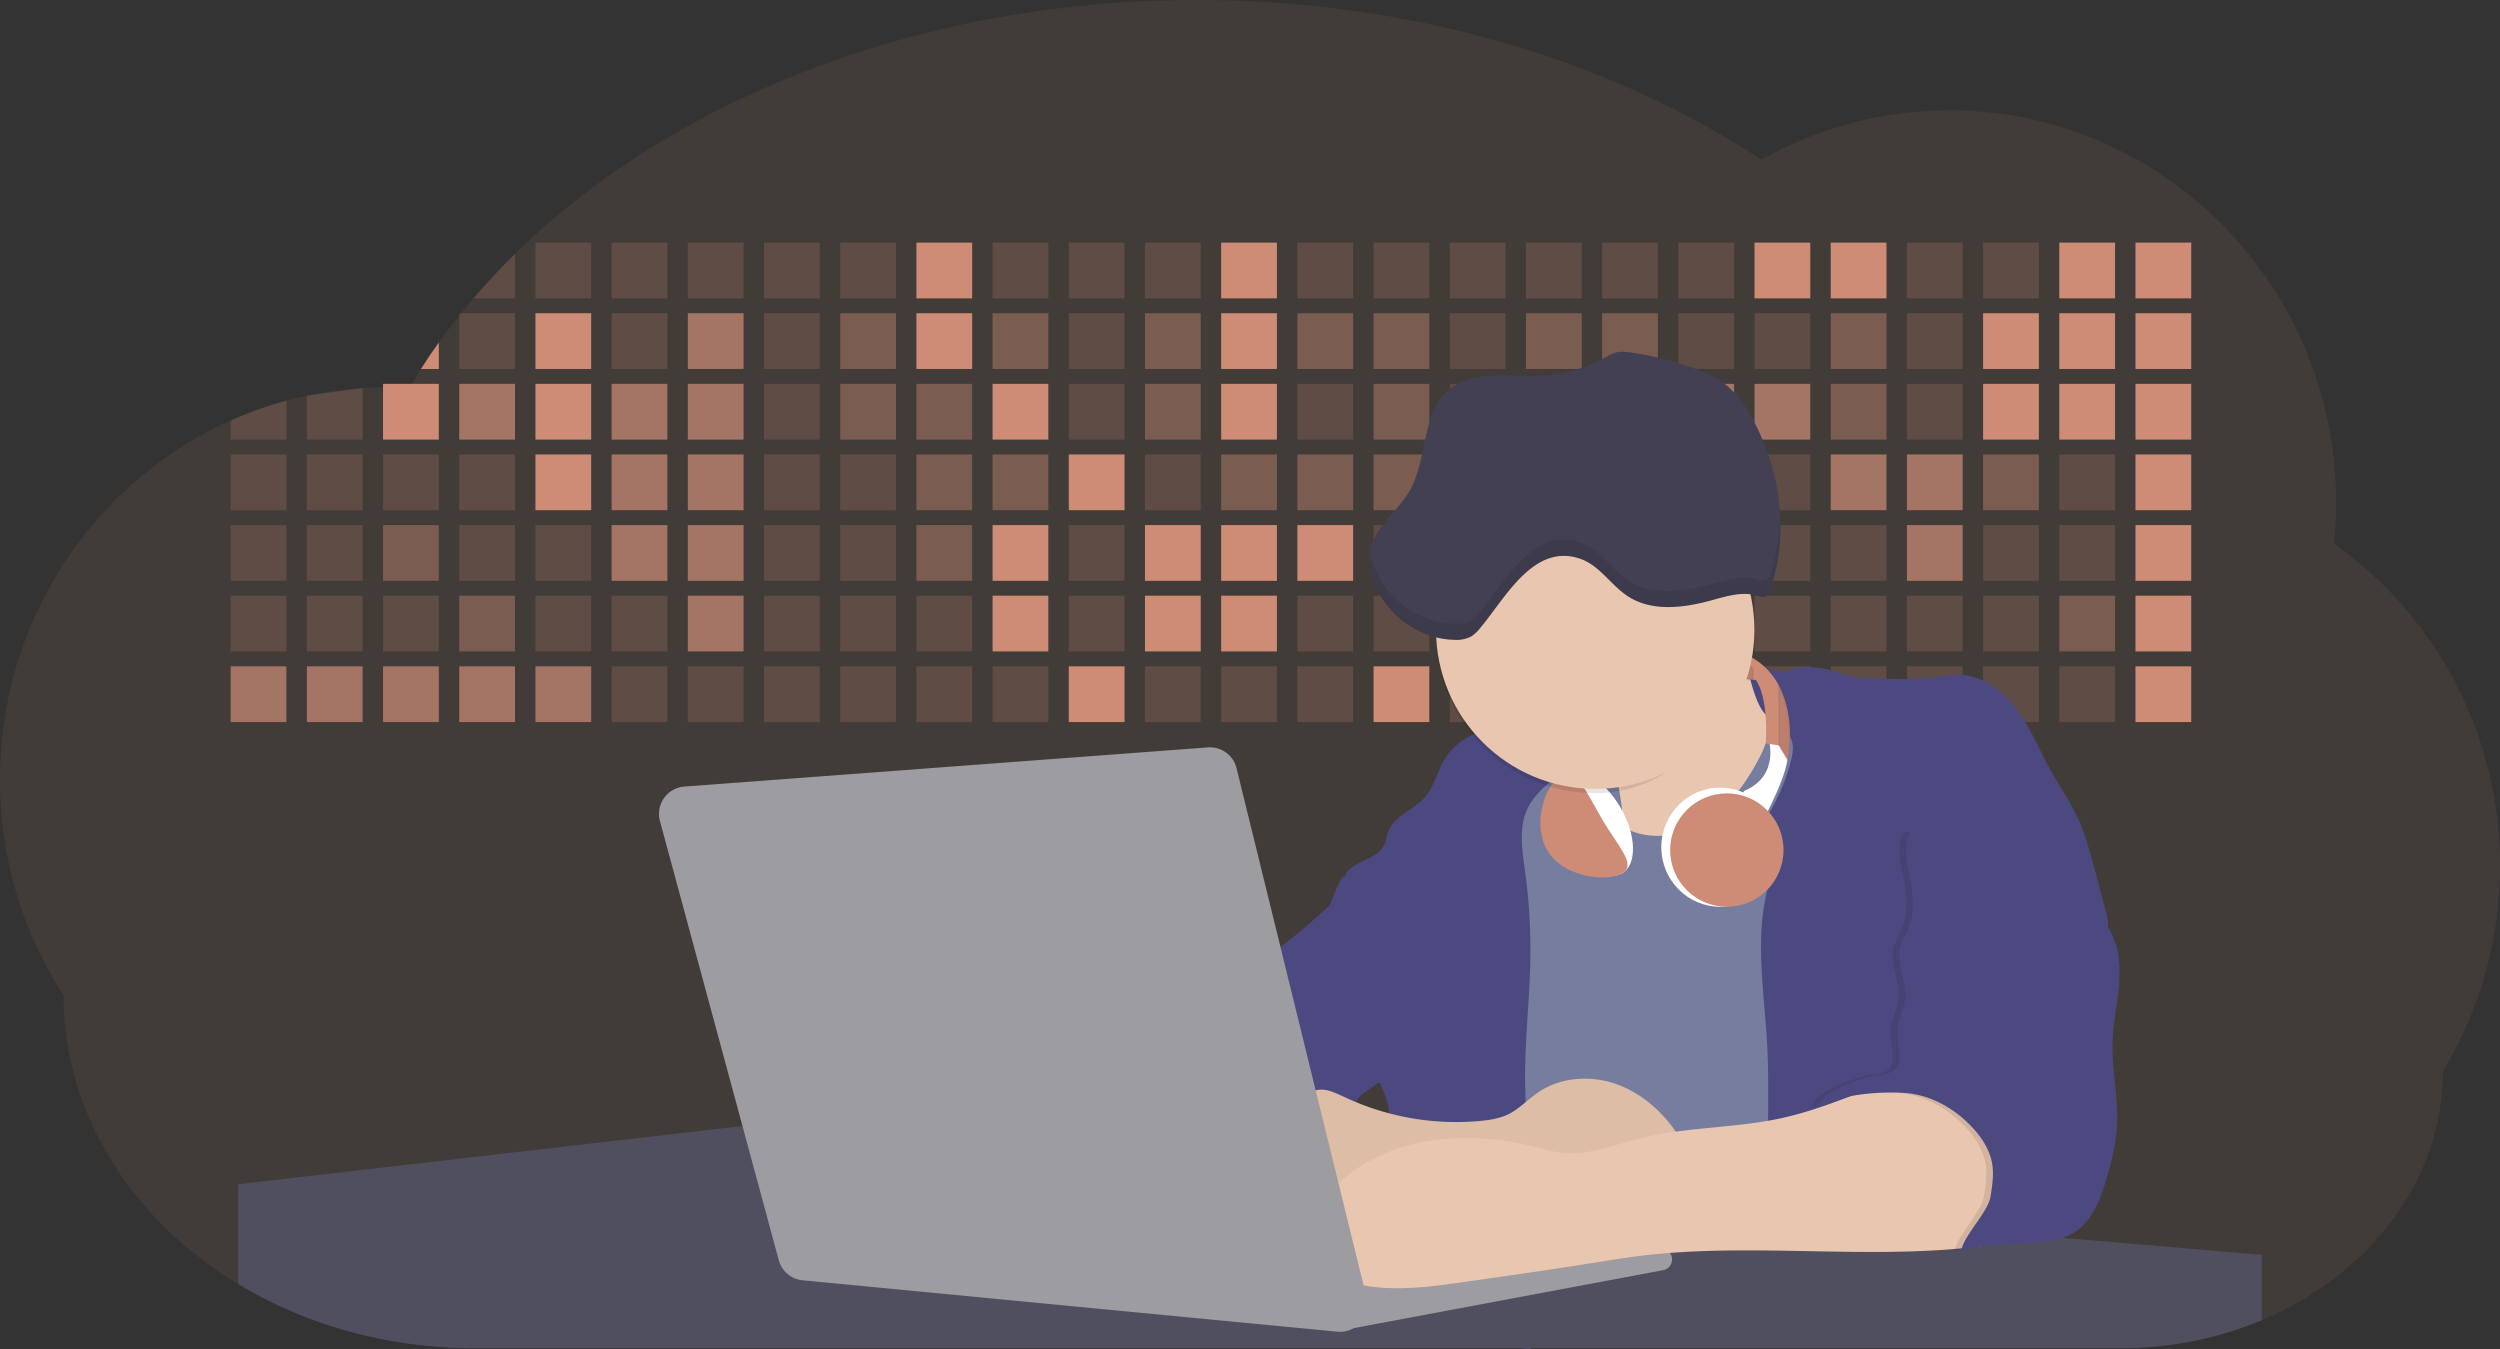 <?xml version="1.0" encoding="UTF-8" standalone="no"?>
<svg
   xmlns:dc="http://purl.org/dc/elements/1.1/"
   xmlns:cc="http://creativecommons.org/ns#"
   xmlns:rdf="http://www.w3.org/1999/02/22-rdf-syntax-ns#"
   xmlns:svg="http://www.w3.org/2000/svg"
   xmlns="http://www.w3.org/2000/svg"
   xmlns:sodipodi="http://sodipodi.sourceforge.net/DTD/sodipodi-0.dtd"
   xmlns:inkscape="http://www.inkscape.org/namespaces/inkscape"
   inkscape:version="1.0 (4035a4fb49, 2020-05-01)"
   sodipodi:docname="developer.svg"
   version="1.1"
   viewBox="0 0 1144 617.32"
   height="617.32"
   width="1144"
   data-name="Layer 1"
   id="aa7bae02-e79e-4d6b-a496-aba15f39787c">
  <rect x="0" y="0" width="1144" height="617.32" fill="#333333" stroke="none"/>
  <defs
     id="defs419" />
  <sodipodi:namedview
     inkscape:current-layer="aa7bae02-e79e-4d6b-a496-aba15f39787c"
     inkscape:window-maximized="1"
     inkscape:window-y="0"
     inkscape:window-x="0"
     inkscape:cy="397.67534"
     inkscape:cx="952.75892"
     inkscape:zoom="0.64291958"
     showgrid="false"
     id="namedview417"
     inkscape:window-height="1021"
     inkscape:window-width="1920"
     inkscape:pageshadow="2"
     inkscape:pageopacity="0"
     guidetolerance="10"
     gridtolerance="10"
     objecttolerance="10"
     borderopacity="1"
     bordercolor="#666666"
     pagecolor="#ffffff" />
  <title
     id="title2">developer activity</title>
  <path
     id="path4"
     opacity="0.1"
     fill="#ce8c77"
     transform="translate(-28 -141.34)"
     d="M1172,537.57a181.92,181.92,0,0,1-6.85,49.6,180.06,180.06,0,0,1-19.27,44.28c0,50.1-33.82,93.4-82.91,114a167.3,167.3,0,0,1-64.73,12.8H245.17c-40.25,0-77.55-10.86-108.14-29.36A185.76,185.76,0,0,1,112.2,711c-34-29.22-55.08-69.6-55.08-114.2A180.5,180.5,0,0,1,28,498.08c0-73.36,43.39-136.44,105.55-164.29a174.52,174.52,0,0,1,25.51-9.12q4.63-1.26,9.36-2.26a175.39,175.39,0,0,1,25.51-3.5q4.65-.29,9.35-.33H205c3.46,0,6.89.12,10.3.32l1.12-1.9q2.06-3.44,4.22-6.81,3.9-6.14,8.18-12.1,4.48-6.29,9.35-12.38l.83-1q2.76-3.44,5.64-6.8,9-10.49,19-20.35c72.11-70.68,185.08-116.18,312.08-116.18,98.82,0,189.15,27.55,258.34,73.07A174.18,174.18,0,0,1,920,191.86c97.74,0,177,80.37,177,179.51a184.9,184.9,0,0,1-1,18.78A180,180,0,0,1,1172,537.57Z" />
  <path
     id="path6"
     opacity="0.2"
     fill="#ce8c77"
     transform="translate(-28 -141.34)"
     d="M263.66,257.52v20.35h-19Q253.59,267.39,263.66,257.52Z" />
  <rect
     id="rect8"
     opacity="0.2"
     fill="#ce8c77"
     height="25.51"
     width="25.51"
     y="111.02"
     x="245.02" />
  <rect
     id="rect10"
     opacity="0.2"
     fill="#ce8c77"
     height="25.51"
     width="25.51"
     y="111.02"
     x="279.88" />
  <rect
     id="rect12"
     opacity="0.2"
     fill="#ce8c77"
     height="25.51"
     width="25.51"
     y="111.02"
     x="314.75" />
  <rect
     id="rect14"
     opacity="0.2"
     fill="#ce8c77"
     height="25.51"
     width="25.51"
     y="111.02"
     x="349.61" />
  <rect
     id="rect16"
     opacity="0.2"
     fill="#ce8c77"
     height="25.51"
     width="25.51"
     y="111.02"
     x="384.48" />
  <rect
     id="rect18"
     fill="#ce8c77"
     height="25.51"
     width="25.51"
     y="111.02"
     x="419.35" />
  <rect
     id="rect20"
     opacity="0.2"
     fill="#ce8c77"
     height="25.51"
     width="25.51"
     y="111.02"
     x="454.21" />
  <rect
     id="rect22"
     opacity="0.2"
     fill="#ce8c77"
     height="25.51"
     width="25.51"
     y="111.02"
     x="489.08" />
  <rect
     id="rect24"
     opacity="0.2"
     fill="#ce8c77"
     height="25.51"
     width="25.51"
     y="111.02"
     x="523.94" />
  <rect
     id="rect26"
     fill="#ce8c77"
     height="25.51"
     width="25.51"
     y="111.02"
     x="558.81" />
  <rect
     id="rect28"
     opacity="0.2"
     fill="#ce8c77"
     height="25.51"
     width="25.51"
     y="111.02"
     x="593.68" />
  <rect
     id="rect30"
     opacity="0.2"
     fill="#ce8c77"
     height="25.51"
     width="25.51"
     y="111.02"
     x="628.54" />
  <rect
     id="rect32"
     opacity="0.2"
     fill="#ce8c77"
     height="25.51"
     width="25.51"
     y="111.02"
     x="663.41" />
  <rect
     id="rect34"
     opacity="0.2"
     fill="#ce8c77"
     height="25.51"
     width="25.51"
     y="111.02"
     x="698.28" />
  <rect
     id="rect36"
     opacity="0.2"
     fill="#ce8c77"
     height="25.51"
     width="25.51"
     y="111.02"
     x="733.14" />
  <rect
     id="rect38"
     opacity="0.2"
     fill="#ce8c77"
     height="25.51"
     width="25.51"
     y="111.02"
     x="768.01" />
  <rect
     id="rect40"
     fill="#ce8c77"
     height="25.51"
     width="25.51"
     y="111.02"
     x="802.87" />
  <rect
     id="rect42"
     fill="#ce8c77"
     height="25.51"
     width="25.51"
     y="111.02"
     x="837.74" />
  <rect
     id="rect44"
     opacity="0.2"
     fill="#ce8c77"
     height="25.51"
     width="25.51"
     y="111.02"
     x="872.61" />
  <rect
     id="rect46"
     opacity="0.2"
     fill="#ce8c77"
     height="25.51"
     width="25.51"
     y="111.02"
     x="907.47" />
  <rect
     id="rect48"
     fill="#ce8c77"
     height="25.51"
     width="25.51"
     y="111.02"
     x="942.34" />
  <rect
     id="rect50"
     fill="#ce8c77"
     height="25.51"
     width="25.51"
     y="111.02"
     x="977.2" />
  <path
     id="path52"
     fill="#ce8c77"
     transform="translate(-28 -141.34)"
     d="M228.8,298.08v12.1h-8.18Q224.52,304,228.8,298.08Z" />
  <rect
     id="rect54"
     opacity="0.2"
     fill="#ce8c77"
     height="25.51"
     width="25.51"
     y="143.33"
     x="210.15" />
  <rect
     id="rect56"
     fill="#ce8c77"
     height="25.51"
     width="25.51"
     y="143.33"
     x="245.02" />
  <rect
     id="rect58"
     opacity="0.2"
     fill="#ce8c77"
     height="25.51"
     width="25.51"
     y="143.33"
     x="279.88" />
  <rect
     id="rect60"
     opacity="0.7"
     fill="#ce8c77"
     height="25.51"
     width="25.51"
     y="143.33"
     x="314.75" />
  <rect
     id="rect62"
     opacity="0.2"
     fill="#ce8c77"
     height="25.51"
     width="25.51"
     y="143.33"
     x="349.61" />
  <rect
     id="rect64"
     opacity="0.4"
     fill="#ce8c77"
     height="25.51"
     width="25.51"
     y="143.33"
     x="384.48" />
  <rect
     id="rect66"
     fill="#ce8c77"
     height="25.51"
     width="25.51"
     y="143.33"
     x="419.35" />
  <rect
     id="rect68"
     opacity="0.4"
     fill="#ce8c77"
     height="25.51"
     width="25.51"
     y="143.33"
     x="454.21" />
  <rect
     id="rect70"
     opacity="0.2"
     fill="#ce8c77"
     height="25.51"
     width="25.51"
     y="143.33"
     x="489.08" />
  <rect
     id="rect72"
     opacity="0.4"
     fill="#ce8c77"
     height="25.51"
     width="25.51"
     y="143.33"
     x="523.94" />
  <rect
     id="rect74"
     fill="#ce8c77"
     height="25.51"
     width="25.51"
     y="143.33"
     x="558.81" />
  <rect
     id="rect76"
     opacity="0.4"
     fill="#ce8c77"
     height="25.51"
     width="25.51"
     y="143.33"
     x="593.68" />
  <rect
     id="rect78"
     opacity="0.4"
     fill="#ce8c77"
     height="25.51"
     width="25.51"
     y="143.33"
     x="628.54" />
  <rect
     id="rect80"
     opacity="0.2"
     fill="#ce8c77"
     height="25.51"
     width="25.51"
     y="143.33"
     x="663.41" />
  <rect
     id="rect82"
     opacity="0.4"
     fill="#ce8c77"
     height="25.51"
     width="25.51"
     y="143.33"
     x="698.28" />
  <rect
     id="rect84"
     opacity="0.4"
     fill="#ce8c77"
     height="25.51"
     width="25.51"
     y="143.33"
     x="733.14" />
  <rect
     id="rect86"
     opacity="0.2"
     fill="#ce8c77"
     height="25.51"
     width="25.51"
     y="143.33"
     x="768.01" />
  <rect
     id="rect88"
     opacity="0.2"
     fill="#ce8c77"
     height="25.51"
     width="25.51"
     y="143.33"
     x="802.87" />
  <rect
     id="rect90"
     opacity="0.4"
     fill="#ce8c77"
     height="25.51"
     width="25.51"
     y="143.33"
     x="837.74" />
  <rect
     id="rect92"
     opacity="0.2"
     fill="#ce8c77"
     height="25.51"
     width="25.51"
     y="143.33"
     x="872.61" />
  <rect
     id="rect94"
     fill="#ce8c77"
     height="25.51"
     width="25.51"
     y="143.33"
     x="907.47" />
  <rect
     id="rect96"
     fill="#ce8c77"
     height="25.51"
     width="25.51"
     y="143.33"
     x="942.34" />
  <rect
     id="rect98"
     fill="#ce8c77"
     height="25.51"
     width="25.51"
     y="143.33"
     x="977.2" />
  <path
     id="path100"
     opacity="0.2"
     fill="#ce8c77"
     transform="translate(-28 -141.34)"
     d="M159.06,324.67V342.5H133.55v-8.71A174.52,174.52,0,0,1,159.06,324.67Z" />
  <polygon
     id="polygon102"
     opacity="0.2"
     fill="#ce8c77"
     points="165.93 177.57 165.93 201.16 140.42 201.16 140.42 181.07 165.93 177.57" />
  <rect
     id="rect104"
     fill="#ce8c77"
     height="25.51"
     width="25.51"
     y="175.65"
     x="175.28" />
  <rect
     id="rect106"
     opacity="0.7"
     fill="#ce8c77"
     height="25.51"
     width="25.51"
     y="175.65"
     x="210.15" />
  <rect
     id="rect108"
     fill="#ce8c77"
     height="25.51"
     width="25.51"
     y="175.65"
     x="245.02" />
  <rect
     id="rect110"
     opacity="0.7"
     fill="#ce8c77"
     height="25.51"
     width="25.51"
     y="175.65"
     x="279.88" />
  <rect
     id="rect112"
     opacity="0.7"
     fill="#ce8c77"
     height="25.51"
     width="25.51"
     y="175.65"
     x="314.75" />
  <rect
     id="rect114"
     opacity="0.2"
     fill="#ce8c77"
     height="25.51"
     width="25.51"
     y="175.65"
     x="349.61" />
  <rect
     id="rect116"
     opacity="0.4"
     fill="#ce8c77"
     height="25.51"
     width="25.51"
     y="175.65"
     x="384.48" />
  <rect
     id="rect118"
     opacity="0.4"
     fill="#ce8c77"
     height="25.51"
     width="25.51"
     y="175.65"
     x="419.35" />
  <rect
     id="rect120"
     fill="#ce8c77"
     height="25.51"
     width="25.51"
     y="175.65"
     x="454.21" />
  <rect
     id="rect122"
     opacity="0.2"
     fill="#ce8c77"
     height="25.51"
     width="25.51"
     y="175.65"
     x="489.08" />
  <rect
     id="rect124"
     opacity="0.4"
     fill="#ce8c77"
     height="25.51"
     width="25.51"
     y="175.65"
     x="523.94" />
  <rect
     id="rect126"
     fill="#ce8c77"
     height="25.51"
     width="25.51"
     y="175.65"
     x="558.81" />
  <rect
     id="rect128"
     opacity="0.2"
     fill="#ce8c77"
     height="25.51"
     width="25.51"
     y="175.65"
     x="593.68" />
  <rect
     id="rect130"
     opacity="0.4"
     fill="#ce8c77"
     height="25.51"
     width="25.51"
     y="175.65"
     x="628.54" />
  <rect
     id="rect132"
     opacity="0.2"
     fill="#ce8c77"
     height="25.51"
     width="25.51"
     y="175.65"
     x="663.41" />
  <rect
     id="rect134"
     fill="#ce8c77"
     height="25.51"
     width="25.51"
     y="175.65"
     x="698.28" />
  <rect
     id="rect136"
     opacity="0.2"
     fill="#ce8c77"
     height="25.51"
     width="25.51"
     y="175.65"
     x="733.14" />
  <rect
     id="rect138"
     opacity="0.7"
     fill="#ce8c77"
     height="25.51"
     width="25.51"
     y="175.65"
     x="768.01" />
  <rect
     id="rect140"
     opacity="0.7"
     fill="#ce8c77"
     height="25.51"
     width="25.51"
     y="175.65"
     x="802.87" />
  <rect
     id="rect142"
     opacity="0.4"
     fill="#ce8c77"
     height="25.51"
     width="25.51"
     y="175.65"
     x="837.74" />
  <rect
     id="rect144"
     opacity="0.2"
     fill="#ce8c77"
     height="25.51"
     width="25.51"
     y="175.65"
     x="872.61" />
  <rect
     id="rect146"
     fill="#ce8c77"
     height="25.51"
     width="25.51"
     y="175.65"
     x="907.47" />
  <rect
     id="rect148"
     fill="#ce8c77"
     height="25.51"
     width="25.51"
     y="175.65"
     x="942.34" />
  <rect
     id="rect150"
     fill="#ce8c77"
     height="25.51"
     width="25.51"
     y="175.65"
     x="977.2" />
  <rect
     id="rect152"
     opacity="0.2"
     fill="#ce8c77"
     height="25.51"
     width="25.51"
     y="207.96"
     x="105.55" />
  <rect
     id="rect154"
     opacity="0.2"
     fill="#ce8c77"
     height="25.51"
     width="25.51"
     y="207.96"
     x="140.42" />
  <rect
     id="rect156"
     opacity="0.2"
     fill="#ce8c77"
     height="25.51"
     width="25.51"
     y="207.96"
     x="175.28" />
  <rect
     id="rect158"
     opacity="0.2"
     fill="#ce8c77"
     height="25.51"
     width="25.51"
     y="207.96"
     x="210.15" />
  <rect
     id="rect160"
     fill="#ce8c77"
     height="25.51"
     width="25.51"
     y="207.96"
     x="245.02" />
  <rect
     id="rect162"
     opacity="0.7"
     fill="#ce8c77"
     height="25.51"
     width="25.51"
     y="207.96"
     x="279.88" />
  <rect
     id="rect164"
     opacity="0.7"
     fill="#ce8c77"
     height="25.51"
     width="25.51"
     y="207.96"
     x="314.75" />
  <rect
     id="rect166"
     opacity="0.2"
     fill="#ce8c77"
     height="25.51"
     width="25.51"
     y="207.96"
     x="349.61" />
  <rect
     id="rect168"
     opacity="0.2"
     fill="#ce8c77"
     height="25.51"
     width="25.51"
     y="207.96"
     x="384.48" />
  <rect
     id="rect170"
     opacity="0.4"
     fill="#ce8c77"
     height="25.51"
     width="25.51"
     y="207.96"
     x="419.35" />
  <rect
     id="rect172"
     opacity="0.4"
     fill="#ce8c77"
     height="25.51"
     width="25.51"
     y="207.96"
     x="454.21" />
  <rect
     id="rect174"
     fill="#ce8c77"
     height="25.51"
     width="25.51"
     y="207.96"
     x="489.08" />
  <rect
     id="rect176"
     opacity="0.2"
     fill="#ce8c77"
     height="25.51"
     width="25.51"
     y="207.96"
     x="523.94" />
  <rect
     id="rect178"
     opacity="0.4"
     fill="#ce8c77"
     height="25.51"
     width="25.51"
     y="207.96"
     x="558.81" />
  <rect
     id="rect180"
     opacity="0.4"
     fill="#ce8c77"
     height="25.51"
     width="25.51"
     y="207.96"
     x="593.68" />
  <rect
     id="rect182"
     opacity="0.4"
     fill="#ce8c77"
     height="25.51"
     width="25.51"
     y="207.96"
     x="628.54" />
  <rect
     id="rect184"
     opacity="0.4"
     fill="#ce8c77"
     height="25.51"
     width="25.51"
     y="207.96"
     x="663.41" />
  <rect
     id="rect186"
     opacity="0.2"
     fill="#ce8c77"
     height="25.51"
     width="25.51"
     y="207.96"
     x="698.28" />
  <rect
     id="rect188"
     opacity="0.2"
     fill="#ce8c77"
     height="25.51"
     width="25.51"
     y="207.96"
     x="733.14" />
  <rect
     id="rect190"
     opacity="0.2"
     fill="#ce8c77"
     height="25.51"
     width="25.51"
     y="207.96"
     x="768.01" />
  <rect
     id="rect192"
     opacity="0.2"
     fill="#ce8c77"
     height="25.51"
     width="25.51"
     y="207.96"
     x="802.87" />
  <rect
     id="rect194"
     opacity="0.7"
     fill="#ce8c77"
     height="25.51"
     width="25.51"
     y="207.96"
     x="837.74" />
  <rect
     id="rect196"
     opacity="0.7"
     fill="#ce8c77"
     height="25.51"
     width="25.51"
     y="207.96"
     x="872.61" />
  <rect
     id="rect198"
     opacity="0.4"
     fill="#ce8c77"
     height="25.51"
     width="25.51"
     y="207.96"
     x="907.47" />
  <rect
     id="rect200"
     opacity="0.2"
     fill="#ce8c77"
     height="25.51"
     width="25.51"
     y="207.96"
     x="942.34" />
  <rect
     id="rect202"
     fill="#ce8c77"
     height="25.51"
     width="25.51"
     y="207.96"
     x="977.2" />
  <rect
     id="rect204"
     opacity="0.2"
     fill="#ce8c77"
     height="25.51"
     width="25.51"
     y="240.28"
     x="105.55" />
  <rect
     id="rect206"
     opacity="0.2"
     fill="#ce8c77"
     height="25.51"
     width="25.51"
     y="240.28"
     x="140.42" />
  <rect
     id="rect208"
     opacity="0.4"
     fill="#ce8c77"
     height="25.51"
     width="25.51"
     y="240.28"
     x="175.28" />
  <rect
     id="rect210"
     opacity="0.2"
     fill="#ce8c77"
     height="25.51"
     width="25.51"
     y="240.28"
     x="210.15" />
  <rect
     id="rect212"
     opacity="0.2"
     fill="#ce8c77"
     height="25.51"
     width="25.51"
     y="240.28"
     x="245.02" />
  <rect
     id="rect214"
     opacity="0.7"
     fill="#ce8c77"
     height="25.51"
     width="25.51"
     y="240.28"
     x="279.88" />
  <rect
     id="rect216"
     opacity="0.7"
     fill="#ce8c77"
     height="25.51"
     width="25.51"
     y="240.28"
     x="314.75" />
  <rect
     id="rect218"
     opacity="0.2"
     fill="#ce8c77"
     height="25.51"
     width="25.51"
     y="240.28"
     x="349.61" />
  <rect
     id="rect220"
     opacity="0.2"
     fill="#ce8c77"
     height="25.51"
     width="25.51"
     y="240.28"
     x="384.48" />
  <rect
     id="rect222"
     opacity="0.4"
     fill="#ce8c77"
     height="25.51"
     width="25.51"
     y="240.28"
     x="419.35" />
  <rect
     id="rect224"
     fill="#ce8c77"
     height="25.51"
     width="25.51"
     y="240.28"
     x="454.21" />
  <rect
     id="rect226"
     opacity="0.2"
     fill="#ce8c77"
     height="25.51"
     width="25.51"
     y="240.28"
     x="489.08" />
  <rect
     id="rect228"
     fill="#ce8c77"
     height="25.51"
     width="25.51"
     y="240.28"
     x="523.94" />
  <rect
     id="rect230"
     fill="#ce8c77"
     height="25.51"
     width="25.51"
     y="240.28"
     x="558.81" />
  <rect
     id="rect232"
     fill="#ce8c77"
     height="25.51"
     width="25.51"
     y="240.28"
     x="593.68" />
  <rect
     id="rect234"
     opacity="0.2"
     fill="#ce8c77"
     height="25.51"
     width="25.51"
     y="240.28"
     x="628.54" />
  <rect
     id="rect236"
     fill="#ce8c77"
     height="25.51"
     width="25.51"
     y="240.28"
     x="663.41" />
  <rect
     id="rect238"
     opacity="0.2"
     fill="#ce8c77"
     height="25.51"
     width="25.51"
     y="240.28"
     x="698.28" />
  <rect
     id="rect240"
     opacity="0.2"
     fill="#ce8c77"
     height="25.51"
     width="25.51"
     y="240.28"
     x="733.14" />
  <rect
     id="rect242"
     opacity="0.2"
     fill="#ce8c77"
     height="25.51"
     width="25.51"
     y="240.28"
     x="768.01" />
  <rect
     id="rect244"
     opacity="0.2"
     fill="#ce8c77"
     height="25.51"
     width="25.51"
     y="240.28"
     x="802.87" />
  <rect
     id="rect246"
     opacity="0.2"
     fill="#ce8c77"
     height="25.51"
     width="25.51"
     y="240.28"
     x="837.74" />
  <rect
     id="rect248"
     opacity="0.7"
     fill="#ce8c77"
     height="25.51"
     width="25.51"
     y="240.28"
     x="872.61" />
  <rect
     id="rect250"
     opacity="0.2"
     fill="#ce8c77"
     height="25.51"
     width="25.51"
     y="240.28"
     x="907.47" />
  <rect
     id="rect252"
     opacity="0.2"
     fill="#ce8c77"
     height="25.51"
     width="25.51"
     y="240.28"
     x="942.34" />
  <rect
     id="rect254"
     fill="#ce8c77"
     height="25.51"
     width="25.51"
     y="240.28"
     x="977.2" />
  <rect
     id="rect256"
     opacity="0.2"
     fill="#ce8c77"
     height="25.51"
     width="25.51"
     y="272.59"
     x="105.55" />
  <rect
     id="rect258"
     opacity="0.2"
     fill="#ce8c77"
     height="25.51"
     width="25.51"
     y="272.59"
     x="140.42" />
  <rect
     id="rect260"
     opacity="0.2"
     fill="#ce8c77"
     height="25.51"
     width="25.51"
     y="272.59"
     x="175.28" />
  <rect
     id="rect262"
     opacity="0.4"
     fill="#ce8c77"
     height="25.51"
     width="25.51"
     y="272.59"
     x="210.15" />
  <rect
     id="rect264"
     opacity="0.2"
     fill="#ce8c77"
     height="25.51"
     width="25.51"
     y="272.59"
     x="245.02" />
  <rect
     id="rect266"
     opacity="0.2"
     fill="#ce8c77"
     height="25.51"
     width="25.51"
     y="272.59"
     x="279.88" />
  <rect
     id="rect268"
     opacity="0.7"
     fill="#ce8c77"
     height="25.51"
     width="25.51"
     y="272.59"
     x="314.75" />
  <rect
     id="rect270"
     opacity="0.2"
     fill="#ce8c77"
     height="25.51"
     width="25.51"
     y="272.59"
     x="349.61" />
  <rect
     id="rect272"
     opacity="0.2"
     fill="#ce8c77"
     height="25.51"
     width="25.51"
     y="272.59"
     x="384.48" />
  <rect
     id="rect274"
     opacity="0.2"
     fill="#ce8c77"
     height="25.51"
     width="25.51"
     y="272.59"
     x="419.35" />
  <rect
     id="rect276"
     fill="#ce8c77"
     height="25.51"
     width="25.51"
     y="272.59"
     x="454.21" />
  <rect
     id="rect278"
     opacity="0.2"
     fill="#ce8c77"
     height="25.51"
     width="25.51"
     y="272.59"
     x="489.08" />
  <rect
     id="rect280"
     fill="#ce8c77"
     height="25.51"
     width="25.51"
     y="272.59"
     x="523.94" />
  <rect
     id="rect282"
     fill="#ce8c77"
     height="25.51"
     width="25.51"
     y="272.59"
     x="558.81" />
  <rect
     id="rect284"
     opacity="0.2"
     fill="#ce8c77"
     height="25.51"
     width="25.51"
     y="272.59"
     x="593.68" />
  <rect
     id="rect286"
     opacity="0.2"
     fill="#ce8c77"
     height="25.51"
     width="25.51"
     y="272.59"
     x="628.54" />
  <rect
     id="rect288"
     opacity="0.2"
     fill="#ce8c77"
     height="25.51"
     width="25.51"
     y="272.59"
     x="663.41" />
  <rect
     id="rect290"
     opacity="0.2"
     fill="#ce8c77"
     height="25.51"
     width="25.51"
     y="272.59"
     x="698.28" />
  <rect
     id="rect292"
     opacity="0.2"
     fill="#ce8c77"
     height="25.51"
     width="25.51"
     y="272.59"
     x="733.14" />
  <rect
     id="rect294"
     opacity="0.2"
     fill="#ce8c77"
     height="25.51"
     width="25.51"
     y="272.59"
     x="768.01" />
  <rect
     id="rect296"
     opacity="0.2"
     fill="#ce8c77"
     height="25.51"
     width="25.51"
     y="272.59"
     x="802.87" />
  <rect
     id="rect298"
     opacity="0.2"
     fill="#ce8c77"
     height="25.51"
     width="25.51"
     y="272.59"
     x="837.74" />
  <rect
     id="rect300"
     opacity="0.2"
     fill="#ce8c77"
     height="25.51"
     width="25.51"
     y="272.59"
     x="872.61" />
  <rect
     id="rect302"
     opacity="0.2"
     fill="#ce8c77"
     height="25.51"
     width="25.51"
     y="272.59"
     x="907.47" />
  <rect
     id="rect304"
     opacity="0.4"
     fill="#ce8c77"
     height="25.51"
     width="25.51"
     y="272.59"
     x="942.34" />
  <rect
     id="rect306"
     fill="#ce8c77"
     height="25.51"
     width="25.51"
     y="272.59"
     x="977.2" />
  <rect
     id="rect308"
     opacity="0.7"
     fill="#ce8c77"
     height="25.51"
     width="25.51"
     y="304.91"
     x="105.55" />
  <rect
     id="rect310"
     opacity="0.7"
     fill="#ce8c77"
     height="25.51"
     width="25.51"
     y="304.91"
     x="140.42" />
  <rect
     id="rect312"
     opacity="0.7"
     fill="#ce8c77"
     height="25.51"
     width="25.51"
     y="304.91"
     x="175.28" />
  <rect
     id="rect314"
     opacity="0.7"
     fill="#ce8c77"
     height="25.51"
     width="25.51"
     y="304.91"
     x="210.15" />
  <rect
     id="rect316"
     opacity="0.7"
     fill="#ce8c77"
     height="25.51"
     width="25.51"
     y="304.91"
     x="245.02" />
  <rect
     id="rect318"
     opacity="0.2"
     fill="#ce8c77"
     height="25.51"
     width="25.51"
     y="304.91"
     x="279.88" />
  <rect
     id="rect320"
     opacity="0.2"
     fill="#ce8c77"
     height="25.51"
     width="25.51"
     y="304.91"
     x="314.75" />
  <rect
     id="rect322"
     opacity="0.2"
     fill="#ce8c77"
     height="25.51"
     width="25.51"
     y="304.91"
     x="349.61" />
  <rect
     id="rect324"
     opacity="0.2"
     fill="#ce8c77"
     height="25.51"
     width="25.51"
     y="304.91"
     x="384.48" />
  <rect
     id="rect326"
     opacity="0.2"
     fill="#ce8c77"
     height="25.51"
     width="25.51"
     y="304.91"
     x="419.35" />
  <rect
     id="rect328"
     opacity="0.2"
     fill="#ce8c77"
     height="25.51"
     width="25.51"
     y="304.91"
     x="454.21" />
  <rect
     id="rect330"
     fill="#ce8c77"
     height="25.51"
     width="25.51"
     y="304.91"
     x="489.08" />
  <rect
     id="rect332"
     opacity="0.2"
     fill="#ce8c77"
     height="25.51"
     width="25.51"
     y="304.91"
     x="523.94" />
  <rect
     id="rect334"
     opacity="0.2"
     fill="#ce8c77"
     height="25.51"
     width="25.51"
     y="304.91"
     x="558.81" />
  <rect
     id="rect336"
     opacity="0.2"
     fill="#ce8c77"
     height="25.51"
     width="25.51"
     y="304.91"
     x="593.68" />
  <rect
     id="rect338"
     fill="#ce8c77"
     height="25.51"
     width="25.51"
     y="304.91"
     x="628.54" />
  <rect
     id="rect340"
     opacity="0.2"
     fill="#ce8c77"
     height="25.51"
     width="25.51"
     y="304.91"
     x="663.41" />
  <rect
     id="rect342"
     opacity="0.2"
     fill="#ce8c77"
     height="25.51"
     width="25.51"
     y="304.91"
     x="698.28" />
  <rect
     id="rect344"
     opacity="0.2"
     fill="#ce8c77"
     height="25.51"
     width="25.51"
     y="304.91"
     x="733.14" />
  <rect
     id="rect346"
     opacity="0.2"
     fill="#ce8c77"
     height="25.51"
     width="25.51"
     y="304.91"
     x="768.01" />
  <rect
     id="rect348"
     opacity="0.2"
     fill="#ce8c77"
     height="25.51"
     width="25.51"
     y="304.91"
     x="802.87" />
  <rect
     id="rect350"
     opacity="0.2"
     fill="#ce8c77"
     height="25.51"
     width="25.51"
     y="304.91"
     x="837.74" />
  <rect
     id="rect352"
     opacity="0.2"
     fill="#ce8c77"
     height="25.51"
     width="25.51"
     y="304.91"
     x="872.61" />
  <rect
     id="rect354"
     opacity="0.2"
     fill="#ce8c77"
     height="25.51"
     width="25.51"
     y="304.91"
     x="907.47" />
  <rect
     id="rect356"
     opacity="0.2"
     fill="#ce8c77"
     height="25.51"
     width="25.51"
     y="304.91"
     x="942.34" />
  <rect
     id="rect358"
     fill="#ce8c77"
     height="25.51"
     width="25.51"
     y="304.91"
     x="977.2" />
  <circle
     id="circle360"
     fill="#767d9f"
     r="34.87"
     cy="363.89"
     cx="734.52" />
  <path
     style="fill:#e9c6af"
     id="path362"
     fill="#ae6e79"
     transform="translate(-28 -141.34)"
     d="M760.71,460.87q5.22,22.78,8.86,45.9c.73,4.58,1.38,9.41-.28,13.74-1.39,3.61-4.22,6.43-6.44,9.59s-3.9,7.21-2.55,10.83,5.29,5.6,9.05,6.62c10.76,2.9,22.23.79,32.94-2.35a53.29,53.29,0,0,0,13.81-5.72c4.54-2.88,8.26-6.88,11.68-11,15.61-18.93,25.83-41.65,35.45-64.23a39.12,39.12,0,0,1-33.11-13.34c-3.94-4.63-6.83-11.08-4.61-16.74-6.51,3.57-14.24,3.81-21.25,6.25a75.49,75.49,0,0,0-12.5,6.15q-7.18,4.15-14.28,8.46C772.07,458.29,767,461.19,760.71,460.87Z" />
  <path
     id="path364"
     fill="#767d9f"
     transform="translate(-28 -141.34)"
     d="M833.64,487.05c-6.11,11.89-14.06,23.32-25.41,30.4s-26.63,9-38,2c-5.6-3.42-9.84-8.62-14.73-13s-11-8.13-17.57-7.56c-7.24.63-12.91,6.28-17.76,11.69-7.36,8.22-14.47,16.79-19.68,26.52-10,18.7-12.37,40.56-11.93,61.76s3.51,42.29,3.58,63.49c.1,26.08-4.32,51.95-8.79,77.64,41.1-5.06,82.25,6,123.44,10.19,26.36,2.71,52.92,2.65,79.42,2.58,4.66,0,9.62-.12,13.5-2.7a18.2,18.2,0,0,0,5.59-6.64c3.66-6.75,5.13-14.45,6.15-22.06,2.59-19.22,2.67-38.68,2.74-58.08.18-47,.35-94.17-5.62-140.8-1.47-11.47-3.35-23-7.75-33.73s-11.58-20.6-21.62-26.35c-6.45-3.7-21.4-10.14-29-6.41C841.67,460.15,837.73,479.09,833.64,487.05Z" />
  <path
     id="path366"
     fill="#4c4981"
     transform="translate(-28 -141.34)"
     d="M836.68,619.77c-1.55-29-7.86-59.95,5.57-85.69,3.3-6.32-8.54-14.21-4.88-20.33a92.08,92.08,0,0,0,10.06-23.93c.76-2.89,1.37-5.95.65-8.85-1.33-5.29-6.56-8.44-11-11.66-4.9-3.56-7.42-14.41-9-20.28s12.57,1.2,18.26-.89c7.9-2.89,17.94-1.07,25.82,1.86,4.4,1.62,9.18,1.76,13.87,1.88,9.11.24,18.25.47,27.29-.65,4.06-.51,8.13-1.28,12.21-1.05,10.41.59,19.46,7.71,25.62,16.13s10.08,18.23,15.13,27.35c4.21,7.6,9.23,14.78,12.82,22.69,3.18,7,5.19,14.52,7.18,22l5.13,19.19a25.58,25.58,0,0,1,1.26,8.51c-.26,3.07-1.62,5.93-3,8.66A164.12,164.12,0,0,1,971,603.2c-10.79,13.23-23.89,25.16-30.3,41-2.5,6.17-3.89,12.73-5.16,19.27a707.94,707.94,0,0,0-10.9,79.15,174.2,174.2,0,0,0-36.52-12.21,177.61,177.61,0,0,0-19-3c-5.59-.58-12.8.52-18.12-1-8.9-2.53-9.88-17.58-11.23-25.46-2.16-12.55-2.59-25.32-2.67-38C837,648.53,837.45,634.14,836.68,619.77Z" />
  <path
     id="path368"
     fill="#4c4981"
     transform="translate(-28 -141.34)"
     d="M641.23,565.54c4.21,24,8.85,48.07,18,70.62-.23.22-.46.42-.69.62-.81.69-1.65,1.34-2.53,2-2.05,1.44-4.3,2.66-6,4.54a8,8,0,0,0-1.5,2.45,5.48,5.48,0,0,0,0,4.47c-4.77,2.11-10.31,1.46-15.66,1.26-4.61-.17-9.08,0-12.78,2.53-5.14,3.54-6.69,10.34-7.52,16.52q-.46,3.38-.79,6.77-.32,3.15-.52,6.32a188.61,188.61,0,0,0-.19,21q.08,1.92.21,3.84c-16.34-.39-31.23-8.91-45.32-17.19-3.22-1.89-6.54-3.88-8.63-7A15.8,15.8,0,0,1,555,674c0-.51.09-1,.16-1.52a41.58,41.58,0,0,1,2.29-8.68,107.2,107.2,0,0,1,19.19-32.65c3.58-4.18,7.61-8.27,9.28-13.52.73-2.29,1-4.72,1.74-7,3.32-9.88,15.3-14.55,19.4-24.14,1-2.29,1.46-4.8,2.7-7a17.63,17.63,0,0,1,4.25-4.75c.73-.61,1.49-1.2,2.24-1.79q10.54-8.26,20.31-17.45,1.82-1.71,3.6-3.46A59.48,59.48,0,0,0,641.23,565.54Z" />
  <path
     id="path370"
     fill="#4c4981"
     transform="translate(-28 -141.34)"
     d="M742,494.56c-1.44,1.52-3,2.95-4.53,4.37l-.41.37-1.62,1.5a39,39,0,0,0-7.55,8.79l-.17.28c-5.1,9.13-3.21,20.37-1.79,30.74a261.55,261.55,0,0,1,2.37,39c-.26,18-2.38,35.88-2.42,53.86,0,4.08.09,8.15.27,12.23.29,6.63.79,13.25,1.39,19.87.65,7.26,1.43,14.51,2.16,21.76.58,5.61,1.13,11.21,1.59,16.81.23,2.9.45,5.79.63,8.69.21,3.4.38,6.81.48,10.21h0c.07,2.16.11,4.31.11,6.47,0,1.23,0,2.45,0,3.67q0,3.51-.19,7-.2,4.49-.61,9c-.31,3.27-.86,6.84-3.16,9.14-.14.14-.29.27-.44.4l-3.24-.4a332.72,332.72,0,0,0-67.3-1.2c.49-3.38.94-6.75,1.38-10.14.2-1.6.4-3.21.59-4.82q.33-2.76.63-5.52c.23-2,.44-4,.64-6q.78-7.73,1.37-15.47.87-11.29,1.32-22.62.22-5.41.34-10.83.17-6.72.16-13.45,0-6.54-.11-13.1c0-1.44-.06-2.88-.18-4.31a27.35,27.35,0,0,0-.53-3.83,49.87,49.87,0,0,0-3-8.48c-.22-.52-.43-1-.64-1.55-.12-.27-.23-.55-.34-.82,5.76-5.13,9.86-12,13.8-18.76,6.39-10.89,12.93-22.26,14-34.84s-5.18-26.71-17.2-30.55c-3.27-1-6.73-1.28-10.1-1.87-3.18-.56-9.81-1.83-13.49-4.11q-3,3.08-6,6.05a22.15,22.15,0,0,1,2.17-8.71l1.42.07a2.71,2.71,0,0,1-.16-1c0-1.07.74-2.28,2.32-3.62,4.71-4,12.12-4.89,15.09-10.3,1.24-2.25,1.45-4.93,2.45-7.29,2.87-6.73,11.11-9.21,16.07-14.59s6.2-13,10.21-19a28.62,28.62,0,0,1,12-10c.4-.19.81-.38,1.22-.55,8.3-3.55,18.16-4.36,26.76-4.34,3.34,0,12,.1,16.24,1.79a5.32,5.32,0,0,1,1.85,1.13C752.37,480.61,745.34,491,742,494.56Z" />
  <path
     id="path372"
     fill="#4c4981"
     transform="translate(-28 -141.34)"
     d="M642.72,542.69a60.88,60.88,0,0,1,46.74,4.87c7.2,4,13.66,9.58,17.62,16.78,5.95,10.8,5.69,23.82,5.27,36.15-.21,6.17-.48,12.56-3.2,18.1C706,625,700.06,629.4,694,633a42.24,42.24,0,0,1-12.32,5.33c-6.72,1.46-13.7.22-20.47-1-7.36-1.36-15.26-3-20.37-8.48-3-3.18-4.64-7.31-6.26-11.35q-3.49-8.75-7-17.48c-4.05-10.11-5.42-18.52-.07-28.37,2.43-4.49,5.4-8.69,7.8-13.21C636.51,556.14,640.81,543.28,642.72,542.69Z" />
  <path
     id="path374"
     fill="#504f60"
     transform="translate(-28 -141.34)"
     d="M1063,715.56v29.9a167.3,167.3,0,0,1-64.73,12.8H728.58c-.14.14-.29.27-.44.4l-3.24-.4H245.17c-40.25,0-77.55-10.86-108.14-29.36V683.25l230.72-26.63.18,0L502.29,668l34.77,3,18.06,1.53,37.38,3.17,19.23,1.63,28,2.38,3.94.33,20.18,1.71L691.23,684l38.5,3.26,64.18,5.45,45.15,3.83,74.14,6.29,14.1,1.19,1.52.13,1.32.11,18.62,1.58,20.44,1.74,2.37.2Z" />
  <polygon
     id="polygon376"
     fill="#9c9ca1"
     points="764 573.12 474.86 523.77 463.65 580.46 596.19 596.33 637 601.44 749.26 579.33 764 573.12" />
  <path
     id="path378"
     fill="#9c9ca1"
     transform="translate(-28 -141.34)"
     d="M642.33,739.94l144.86-27.23a5,5,0,0,1,5.94,4.93h0a5,5,0,0,1-4.09,4.93L647.57,749.06Z" />
  <path
     style="fill:#e9c6af"
     id="path380"
     fill="#ae6e79"
     transform="translate(-28 -141.34)"
     d="M705.17,654.31c4.51-.42,9.08-1.13,13.14-3.13,5-2.49,8.89-6.78,13.52-9.94,10.18-7,23.8-7.94,35.47-3.92s21.41,12.63,28.23,22.91c4.53,6.85,7.93,15.59,4.73,23.15a30.51,30.51,0,0,1-4.12,6.44l-8.34,10.9a29,29,0,0,1-5.66,6.09c-3.12,2.27-7,3.2-10.82,3.76-10.15,1.48-20.48.64-30.71,1.32-17.57,1.17-34.73,6.83-52.34,6.64-10.12-.11-20.11-2.15-30-4.19l-43.77-9c-7.62-1.56-16.23-3.84-19.82-10.75-1.61-3.11-1.91-6.71-2.1-10.21-.52-9.64,0-20.36,6.68-27.31,6.28-6.52,16.21-8.58,23.71-13.4,9.18-5.91,12.21-4,21.89.44A120,120,0,0,0,705.17,654.31Z" />
  <path
     id="path382"
     opacity="0.05"
     d="m 677.17,512.97 c 4.51,-0.42 9.08,-1.13 13.14,-3.13 5,-2.49 8.89,-6.78 13.52,-9.94 10.18,-7 23.8,-7.94 35.47,-3.92 11.67,4.02 21.41,12.63 28.23,22.91 4.53,6.85 7.93,15.59 4.73,23.15 a 30.51,30.51 0 0 1 -4.12,6.44 l -8.34,10.9 a 29,29 0 0 1 -5.66,6.09 c -3.12,2.27 -7,3.2 -10.82,3.76 -10.15,1.48 -20.48,0.64 -30.71,1.32 -17.57,1.17 -34.73,6.83 -52.34,6.64 -10.12,-0.11 -20.11,-2.15 -30,-4.19 l -43.77,-9 c -7.62,-1.56 -16.23,-3.84 -19.82,-10.75 -1.61,-3.11 -1.91,-6.71 -2.1,-10.21 -0.52,-9.64 0,-20.36 6.68,-27.31 6.28,-6.52 16.21,-8.58 23.71,-13.4 9.18,-5.91 12.21,-4 21.89,0.44 a 120,120 0 0 0 60.31,10.2 z" />
  <path
     style="fill:#e9c6af"
     id="path384"
     fill="#ae6e79"
     transform="translate(-28 -141.34)"
     d="M880.94,640.6c-12.28,4.75-24.63,9.52-37.49,12.35-21.56,4.75-44.12,4-65.51,9.43-11.3,2.88-22.53,7.52-34.14,6.58-5.19-.42-10.2-2-15.25-3.2-28.37-7-60.62-4.73-83.66,13.27-7.88,6.15-14.33,13.82-20.18,22a14.7,14.7,0,0,0,5.91,21.88A86.62,86.62,0,0,0,659,730.48c13.13,1.16,26.32-.7,39.38-2.56,19.38-2.75,38.77-5.51,58.1-8.6,6.94-1.11,13.88-2.26,20.86-3.14,50.23-6.35,101.37,1.37,151.73-3.93,5.09-.54,10.27-1.24,14.9-3.41,11.72-5.5,17.52-20,15.1-32.74s-11.76-23.33-23-29.83c-9.42-5.47-19.58-7.68-30.07-10C896.26,634,890.32,637,880.94,640.6Z" />
  <path
     id="path386"
     opacity="0.1"
     transform="translate(-28 -141.34)"
     d="M988.67,564.44c5.54,7.26,6.72,17,6.12,26.09s-2.76,18.08-3.08,27.21c-.44,12.52,2.58,25,2.07,37.48-.36,8.73-2.43,17.29-4.88,25.67-2.89,9.89-7.07,20.52-16.2,25.27-12.12,6.31-37.54,2.76-50.29,7.7,1.16-7.23,12.28-17.7,13.44-24.93.8-5,1.61-10.14.75-15.15-1.1-6.39-4.85-12.06-9.3-16.78-7.08-7.51-16.32-13.16-26.47-15s-35-.33-43.12,6.08c-1-6.62,17.6-13,24.14-14.43,3.26-.73,7-.32,9.61-2.39,5-3.92,1.37-11.73,1.61-18,.19-5,3.11-9.58,3.7-14.58,1-8-4.22-16.15-2.17-24,.76-2.9,2.45-5.45,3.62-8.21,3.56-8.45,2-18.09.1-27.07-1.18-5.64-2.33-12,.81-16.81,2.91-4.49,11.17,11.5,16.46,10.76,17.47-2.45,33.28-15.4,47.39-4.8,7.19,5.4,8.13,11,11,18.71C976.77,554.6,984,558.36,988.67,564.44Z" />
  <path
     id="path388"
     fill="#4c4981"
     transform="translate(-28 -141.34)"
     d="M991.67,564.44c5.54,7.26,6.72,17,6.12,26.09s-2.76,18.08-3.08,27.21c-.44,12.52,2.58,25,2.07,37.48-.36,8.73-2.43,17.29-4.88,25.67-2.89,9.89-7.07,20.52-16.2,25.27-12.12,6.31-37.54,2.76-50.29,7.7,1.16-7.23,12.28-17.7,13.44-24.93.8-5,1.61-10.14.75-15.15-1.1-6.39-4.85-12.06-9.3-16.78-7.08-7.51-16.32-13.16-26.47-15s-35-.33-43.12,6.08c-1-6.62,17.6-13,24.14-14.43,3.26-.73,7-.32,9.61-2.39,5-3.92,1.37-11.73,1.61-18,.19-5,3.11-9.58,3.7-14.58,1-8-4.22-16.15-2.17-24,.76-2.9,2.45-5.45,3.62-8.21,3.56-8.45,2-18.09.1-27.07-1.18-5.64-2.33-12,.81-16.81,2.91-4.49,8.6-6.19,13.89-6.94a68.42,68.42,0,0,1,50,12.9c7.19,5.4,8.13,11,11,18.71C979.77,554.6,987,558.36,991.67,564.44Z" />
  <path
     id="path390"
     fill="#9c9ca1"
     transform="translate(-28 -141.34)"
     d="M330,517.06,384.37,718a12.55,12.55,0,0,0,10.91,9.21L640,750.72a12.54,12.54,0,0,0,13.38-15.48L593.84,492.86a12.54,12.54,0,0,0-13.12-9.51L341.13,501.27A12.54,12.54,0,0,0,330,517.06Z" />
  <ellipse
     id="ellipse392"
     fill="#fff"
     ry="27.25"
     rx="26.9"
     cy="387.68"
     cx="787.11" />
  <path
     id="path394"
     fill="#fff"
     transform="translate(-28 -141.34)"
     d="M837.2,479.31s5.67,16.86-11.06,23.95L824,507l10.48,10.34S847.4,493.77,846,485.4C846,485.4,844,476.9,837.2,479.31Z" />
  <circle
     id="circle396"
     fill="#ce8c77"
     r="25.94"
     cy="388.99"
     cx="790.2" />
  <path
     id="path398"
     fill="#ce8c77"
     transform="translate(-28 -141.34)"
     d="M846.13,489.23l-4.12-6.8-6-.85c1.28-22.39-4.53-29.06-4.53-29.06l-1.35-.13-5.88-.57-11.06-11.48v-3.26c15.54,1.85,24.13,9.23,28.77,17.88C850.16,470.14,846.13,489.23,846.13,489.23Z" />
  <path
     id="path400"
     opacity="0.1"
     stroke-miterlimit="10"
     stroke="#4c4981"
     transform="translate(-28 -141.34)"
     d="M830.18,448.27v4.12l-5.88-.57-11.06-11.48S830.35,444.17,830.18,448.27Z" />
  <path
     id="path402"
     opacity="0.1"
     stroke-miterlimit="10"
     stroke="#4c4981"
     transform="translate(-28 -141.34)"
     d="M846.13,489.23l-4.12-6.8V455C850.16,470.14,846.13,489.23,846.13,489.23Z" />
  <ellipse
     id="ellipse404"
     fill="#fff"
     transform="translate(-185.67 306.64) rotate(-30)"
     ry="26.32"
     rx="14.43"
     cy="518.2"
     cx="757.11" />
  <path
     id="path406"
     fill="#ce8c77"
     transform="translate(-28 -141.34)"
     d="M761,516c7.27,12.59,16.19,21,9.29,25s-27,2-34.27-10.6-.67-30,6.23-34S753.72,503.38,761,516Z" />
  <path
     id="path408"
     opacity="0.1"
     transform="translate(-28 -141.34)"
     d="M825.73,425.3c0,40.23-27.53,79-67.76,79a72.85,72.85,0,0,1,0-145.7C798.2,358.64,825.73,385.06,825.73,425.3Z" />
  <circle
     style="fill:#e9c6af"
     id="circle410"
     fill="#ae6e79"
     r="72.85"
     cy="288.15"
     cx="729.97" />
  <path
     id="path412"
     fill="#444053"
     transform="translate(-28 -141.34)"
     d="M751.57,397.21c8.67,3.19,13.8,12.15,21.58,17.14,11,7,25.32,5.19,37.88,1.73,7-1.91,14.32-4.24,21.21-2.12a6,6,0,0,0,3.23.46c1.5-.43,2.24-2.09,2.73-3.57,8.52-25.4,4.69-54.17-8.17-77.67-3.32-6.06-7.3-11.92-12.78-16.13-4.32-3.31-9.4-5.48-14.52-7.33a145,145,0,0,0-28.88-7.13,17.94,17.94,0,0,0-5.27-.17c-2.41.39-4.57,1.69-6.72,2.85A68.78,68.78,0,0,1,732,313.38c-14,.53-30-2.77-40.79,6.21-13,10.77-9.76,31.78-18.19,46.4-5.58,9.67-16.34,16.69-18.11,27.7a25.57,25.57,0,0,0,.63,10.07c4.12,16.94,20.52,30.06,38,30.37a14.42,14.42,0,0,0,7.76-1.59,17.55,17.55,0,0,0,4.09-3.89C716.84,415.09,729.94,389.25,751.57,397.21Z" />
  <path
     id="path414"
     opacity="0.1"
     transform="translate(-28 -141.34)"
     d="M838.2,403.48c-.49,1.48-1.23,3.14-2.73,3.57a6,6,0,0,1-3.23-.46c-6.89-2.12-14.25.21-21.2,2.12-12.57,3.46-26.92,5.31-37.88-1.73-7.79-5-12.91-14-21.59-17.14-21.63-8-34.73,17.88-46.21,31.44a17.55,17.55,0,0,1-4.09,3.89,14.42,14.42,0,0,1-7.76,1.59c-17.42-.31-33.83-13.43-38-30.37-.23-1-.43-2-.58-3,0,.09,0,.17-.05.26a25.57,25.57,0,0,0,.63,10.07c4.12,16.94,20.53,30.06,38,30.37a14.42,14.42,0,0,0,7.76-1.59,17.55,17.55,0,0,0,4.09-3.89c11.48-13.56,24.58-39.4,46.21-31.44,8.68,3.19,13.8,12.15,21.59,17.14,11,7,25.31,5.19,37.88,1.73,7-1.91,14.31-4.24,21.2-2.12a6,6,0,0,0,3.23.46c1.5-.43,2.24-2.09,2.73-3.57a90.29,90.29,0,0,0,4.48-32.26A88.8,88.8,0,0,1,838.2,403.48Z" />
</svg>
